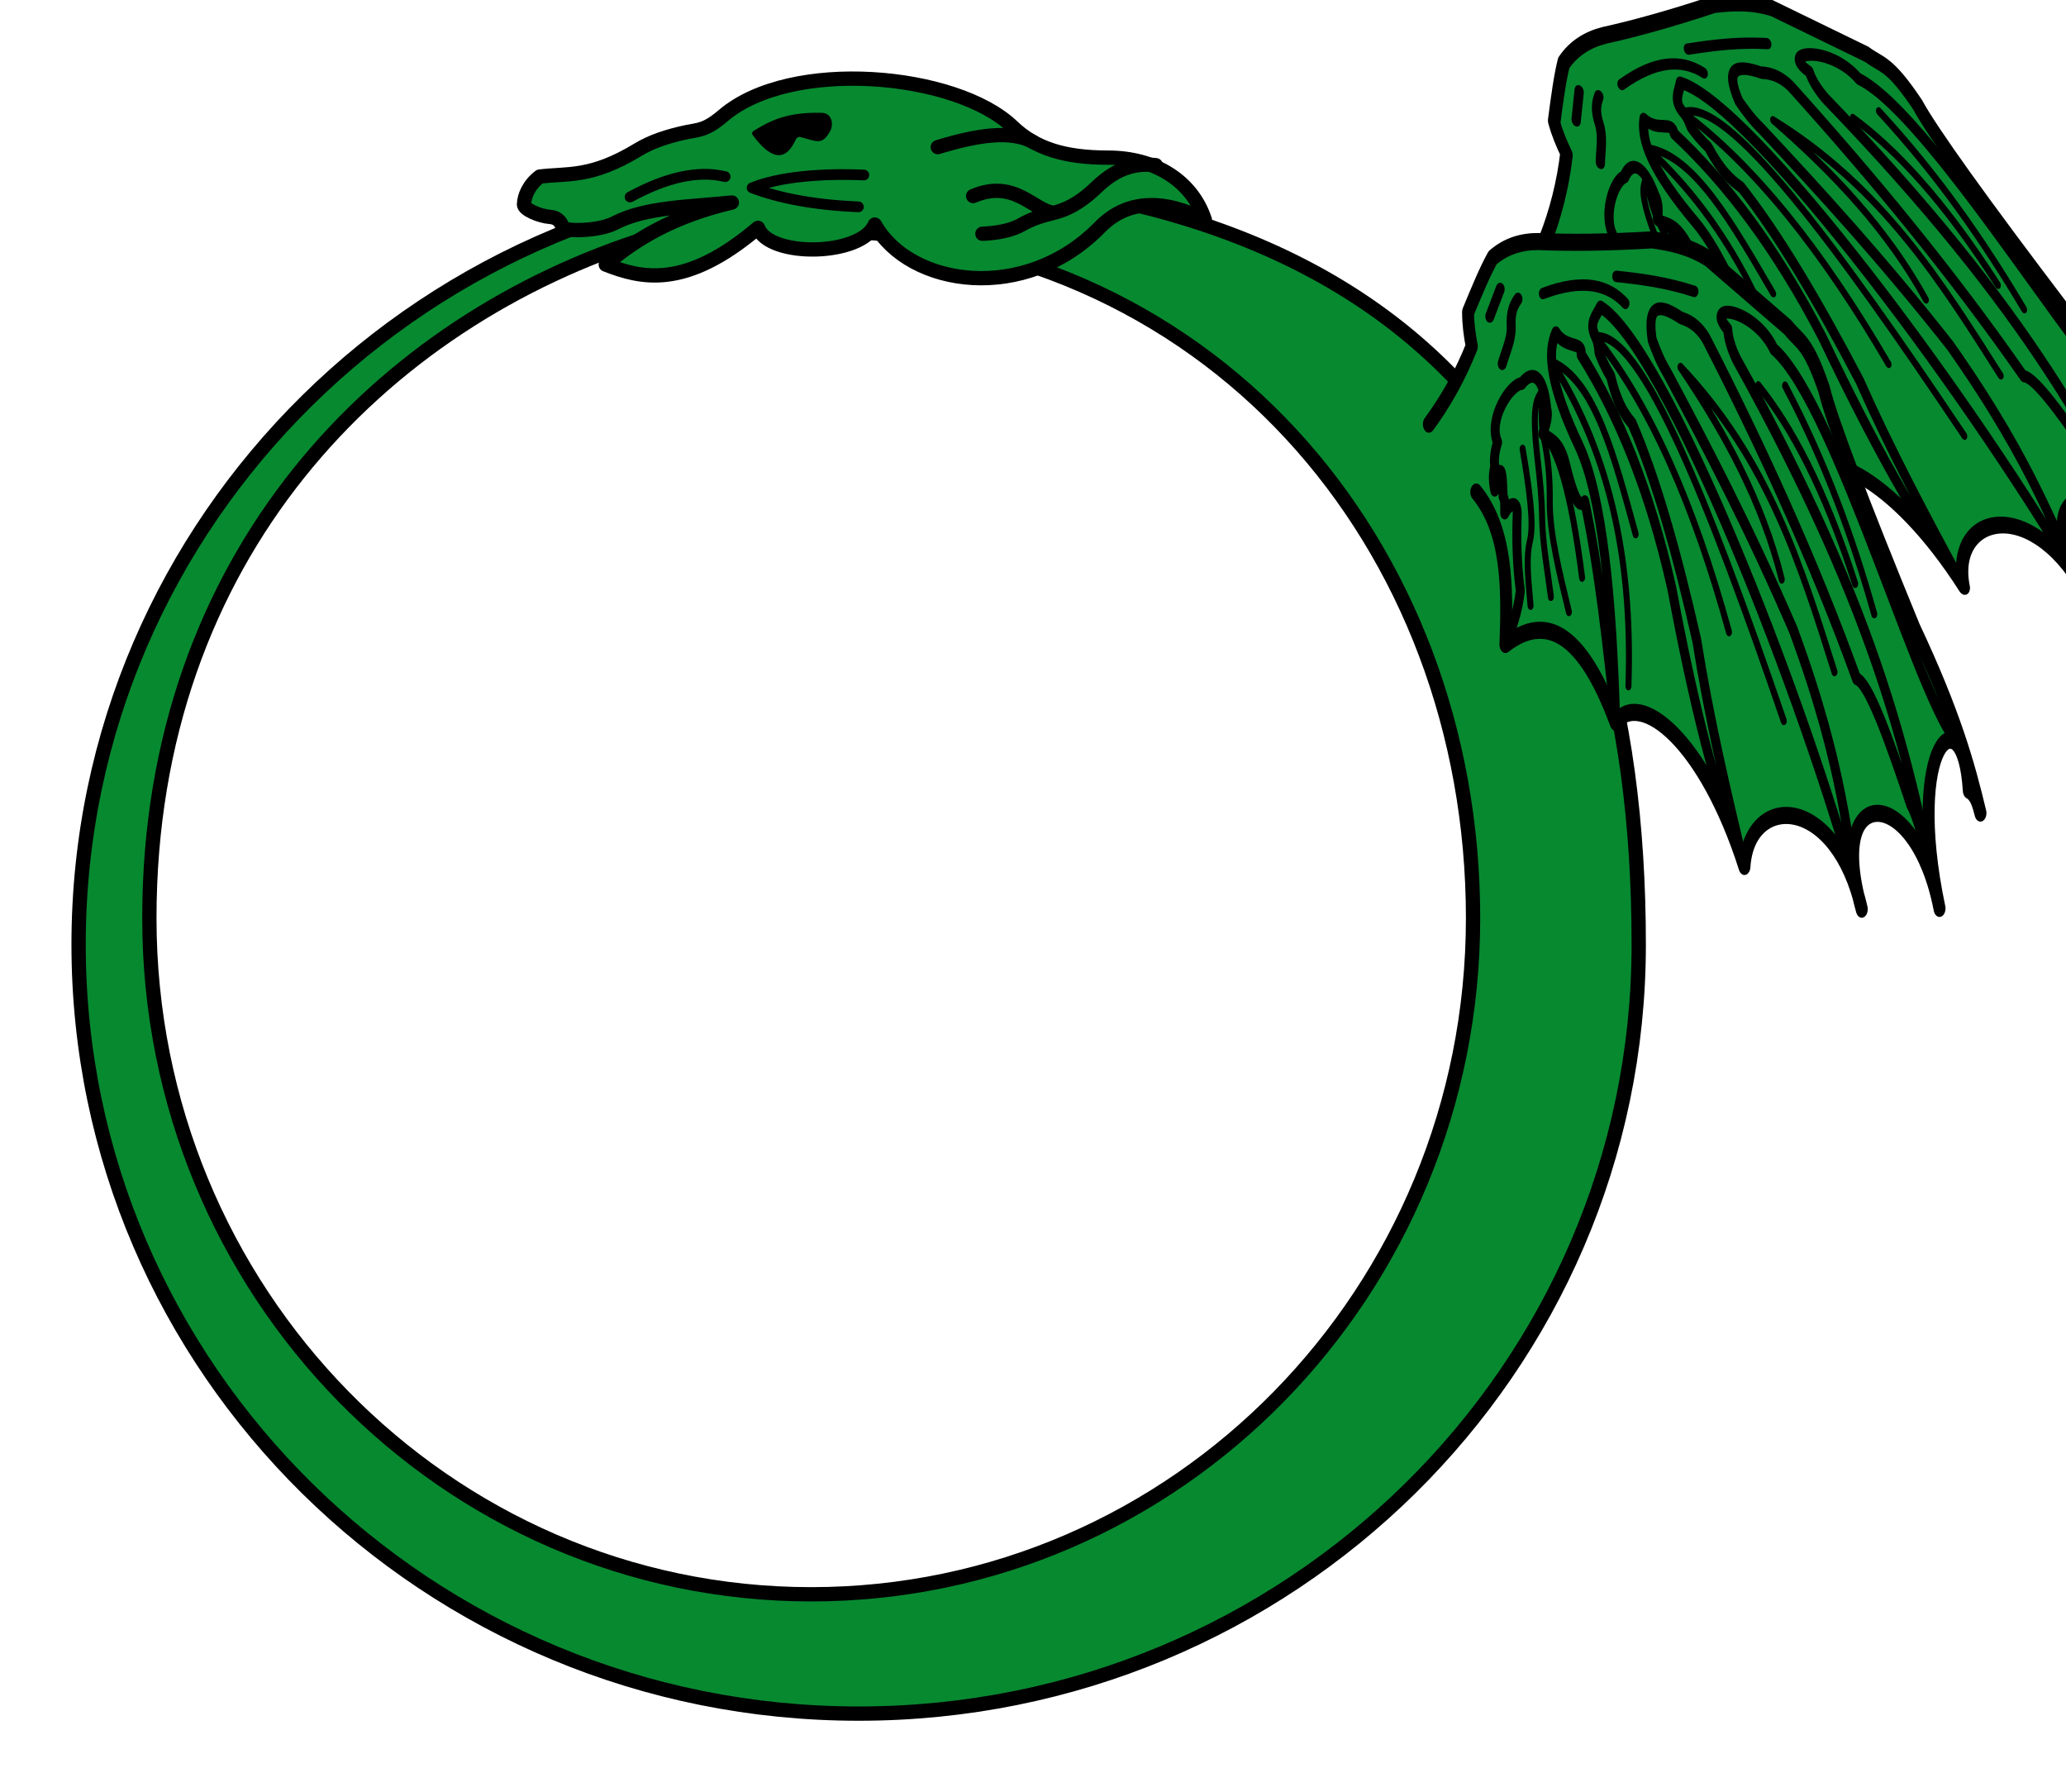 <?xml version="1.0" encoding="UTF-8" standalone="no"?>
<svg
   inkscape:version="1.1.1 (3bf5ae0d25, 2021-09-20)"
   sodipodi:docname="test.svg"
   id="svg2130"
   version="1.1"
   viewBox="0 0 144.575 125.391"
   height="125.391"
   width="144.575"
   xmlns:inkscape="http://www.inkscape.org/namespaces/inkscape"
   xmlns:sodipodi="http://sodipodi.sourceforge.net/DTD/sodipodi-0.dtd"
   xmlns="http://www.w3.org/2000/svg"
   xmlns:svg="http://www.w3.org/2000/svg">
  <defs
     id="defs2124" />
  <sodipodi:namedview
     inkscape:pagecheckerboard="false"
     fit-margin-bottom="5"
     fit-margin-right="5"
     fit-margin-left="5"
     fit-margin-top="5"
     lock-margins="true"
     units="px"
     inkscape:snap-smooth-nodes="true"
     inkscape:snap-object-midpoints="true"
     inkscape:window-maximized="1"
     inkscape:window-y="-11"
     inkscape:window-x="-11"
     inkscape:window-height="1506"
     inkscape:window-width="2560"
     showgrid="false"
     inkscape:document-rotation="0"
     inkscape:current-layer="layer1"
     inkscape:document-units="px"
     inkscape:cy="58.831284"
     inkscape:cx="60.952605"
     inkscape:zoom="7.0710678"
     inkscape:pageshadow="2"
     inkscape:pageopacity="0"
     borderopacity="1.0"
     bordercolor="#666666"
     pagecolor="#333333"
     id="base"
     showguides="true"
     inkscape:guide-bbox="true"
     inkscape:snap-intersection-paths="true"
     inkscape:object-paths="true"
     inkscape:snap-grids="false"
     inkscape:snap-global="true"
     inkscape:lockguides="false" />
  <g
     transform="translate(20802.271,21783.958)"
     id="layer1"
     inkscape:groupmode="layer"
     inkscape:label="Layer 1">
    <g
       id="g29091"
       inkscape:label="snake"
       style="display:inline"
       transform="translate(10.719,-120.596)">
      <g
         id="g23804"
         inkscape:label="snake_wing-r"
         transform="matrix(0.675,-0.392,0.416,1.005,1889.035,-7777.686)"
         style="opacity:1;stroke-width:1.09">
        <path
           style="opacity:1;fill:#078930;fill-opacity:1;stroke:none;stroke-width:1.09;stroke-linecap:round;stroke-linejoin:round;stroke-miterlimit:4;stroke-dasharray:none"
           d="m -20125.479,-21646.095 c 2.311,2.89 1.698,6.44 0.8,10.05 3.305,-1.079 6.786,-0.295 8.95,6.75 2.516,-1.668 7.71,2.559 9.825,11.225 1.325,-4.611 9.042,-2.997 10,4.675 -1.741,-8.731 6.303,-6.979 6.975,1.275 -1.146,-10.835 4.659,-13.257 4.025,-6.9 0.569,0.364 0.659,1.002 0.775,1.625 -0.447,-3.15 -1.111,-6.596 -3.725,-12.7 -3.166,-8.868 -4.95,-14.457 -5.25,-16.525 -0.915,-3.33 -1.627,-3.336 -2.5,-4.475 l -6.35,-5.7 c -1.551,-1.069 -3.159,-1.623 -4.775,-2.1 -3.905,-0.574 -7.27,-1.184 -10.175,-1.825 -1.536,-0.302 -2.989,-0.273 -4.325,0.225 -0.864,0.741 -1.856,1.868 -2.85,3 -0.137,0.733 -0.132,1.467 -0.07,2.2 -1.364,1.62 -3.026,3.026 -4.768,4.144"
           id="path23780"
           sodipodi:nodetypes="cccccccccccccccccc"
           inkscape:label="snake_wing-r-0" />
        <g
           id="g23786"
           inkscape:label="snake_wing-r-p">
          <path
             id="path23782"
             style="opacity:1;fill:none;fill-opacity:1;stroke:#000000;stroke-width:0.817;stroke-linecap:round;stroke-linejoin:round;stroke-miterlimit:4;stroke-dasharray:none"
             d="m -20121.629,-21653.695 c 0.473,-0.719 1.154,-1.393 1.25,-2.2 0.102,-0.855 0.428,-1.238 0.925,-1.575 m -2.725,0.6 1.25,-1.525"
             inkscape:label="snake_wing-r-p-i" />
          <path
             id="path23784"
             style="opacity:1;fill:none;fill-opacity:1;stroke:#000000;stroke-width:0.73;stroke-linecap:round;stroke-linejoin:round;stroke-miterlimit:4;stroke-dasharray:none"
             d="m -20110.379,-21657.22 c 2.202,0.588 4.426,1.227 6.825,2.275 m -13.6,-2.45 c 3.767,-0.268 5.97,0.563 7.275,2.025"
             inkscape:label="snake_wing-r-p-o" />
        </g>
        <g
           id="g23800"
           inkscape:label="snake_wing-r_skin"
           style="stroke-width:1.09">
          <path
             style="opacity:1;fill:none;fill-opacity:1;stroke:#000000;stroke-width:0.817;stroke-linecap:round;stroke-linejoin:round;stroke-miterlimit:4;stroke-dasharray:none"
             d="m -20124.679,-21636.045 c 0.742,-0.896 1.493,-1.775 1.975,-3.125 0,-1.608 0.233,-3.217 0.625,-4.825 0.17,-0.791 -0.379,-0.945 -1.1,-0.3 0.06,-0.371 0.206,-0.766 0.05,-1.075 0.306,-1.895 0.119,-2.196 -0.675,-0.525 -0.04,-0.483 -0.02,-0.967 0.275,-1.45 0.02,-0.619 0.26,-1.08 0.55,-1.5 -0.608,-1.589 1.791,-3.411 2.875,-3.275 1.052,-0.657 2.032,-0.246 1.925,2.025 0.08,0.452 -0.234,0.957 -0.65,1.475 0.682,0.543 1.444,0.782 1.675,2.35 0.43,2.915 0.894,2.785 1.275,2.625 0.494,4.539 0.303,9.455 0.15,14.35 1.199,-8.004 1.446,-14.347 0.05,-17.825 -1.962,-4.535 -1.768,-6.536 -0.775,-7.6 0.728,1.234 2.327,0.944 2,1.8 2.673,4.43 4.561,9.722 5.35,16.225 0.534,7.275 1.49,13.703 3.2,18.625 -0.768,-5.129 -1.423,-10.189 -1.584,-14.944 -0.746,-5.939 -1.754,-10.913 -3.218,-14.726 -0.606,-0.708 -1.129,-1.632 -1.361,-3.323 -0.447,-0.753 -0.586,-1.198 -0.76,-1.679 0.04,-0.439 0,-0.776 -0.124,-1.061 -0.457,-0.985 0.317,-1.285 0.796,-1.768 5.303,3.545 13.569,27.448 16.251,42.176 -0.629,-4.677 0.226,-8.727 -2.816,-18.665 -2.717,-7.083 -5.475,-12.738 -8.238,-18.243 -0.502,-0.866 -0.731,-1.597 -0.956,-2.324 -0.05,-2.543 1.259,-2.032 2.846,-0.889 1.041,0.442 1.615,1.051 1.999,1.728 3.66,7.688 6.954,15.566 9.44,23.865 1.061,0.506 2.205,4.441 3.359,8.803 0.664,1.249 0.935,4.464 1.341,7 -1.02,-9.433 -1.632,-18.764 -11.665,-37.865 -0.337,-0.77 -0.487,-1.445 -0.424,-2.015 -1.918,-2.271 2.692,-0.793 3.889,2.015 5.159,4.675 9.198,26.469 12.114,27.969"
             id="path23788"
             sodipodi:nodetypes="cccccccccccscccccccccccscccccccccccccc"
             inkscape:label="snake_wing-r_skin-0" />
          <path
             id="path23790"
             style="opacity:1;fill:none;fill-opacity:1;stroke:#000000;stroke-width:0.545;stroke-linecap:round;stroke-linejoin:round;stroke-miterlimit:4;stroke-dasharray:none"
             d="m -20120.817,-21648.005 c 0.128,2.512 0.155,4.866 -0.425,5.869 -0.641,1.11 -0.611,2.641 -0.724,4.084 m 4.949,-0.884 c 0.04,-5.493 -0.63,-8.477 -1.812,-9.684 0.227,1.567 0.101,2.996 -0.168,4.31 -0.418,2.04 0,4.635 0.389,7.301 m -0.221,-11.611 c 0.08,-1.647 0.349,-2.001 0.556,-2.787 -0.465,0.537 -1.231,0.281 -1.325,4.286 -0.03,1.426 -0.09,2.538 -0.282,3.695 -0.284,1.672 -0.142,3.423 -0.16,5.162"
             inkscape:label="snake_wing-r_skin1" />
          <path
             style="opacity:1;fill:none;fill-opacity:1;stroke:#000000;stroke-width:0.545;stroke-linecap:round;stroke-linejoin:round;stroke-miterlimit:4;stroke-dasharray:none"
             d="m -20111.704,-21640.745 c -0.968,-5.069 -1.781,-10.319 -5.466,-12.218 4.372,7.133 4.765,14.352 3.016,21.618"
             id="path23792"
             sodipodi:nodetypes="ccc"
             inkscape:label="snake_wing-r_skin2" />
          <path
             style="opacity:1;fill:none;fill-opacity:1;stroke:#000000;stroke-width:0.545;stroke-linecap:round;stroke-linejoin:round;stroke-miterlimit:4;stroke-dasharray:none"
             d="m -20104.504,-21633.02 c -1.617,-8.547 -4.363,-15.569 -8.447,-20.783 4.179,0.405 8.25,12.552 12.297,27.283"
             id="path23794"
             sodipodi:nodetypes="ccc"
             inkscape:label="snake_wing-r_skin3" />
          <path
             style="opacity:1;fill:none;fill-opacity:1;stroke:#000000;stroke-width:0.545;stroke-linecap:round;stroke-linejoin:round;stroke-miterlimit:4;stroke-dasharray:none"
             d="m -20095.529,-21628.72 c -1.737,-7.199 -3.373,-14.396 -10.175,-21.725 3.192,4.868 5.746,9.825 6.55,15.025"
             id="path23796"
             sodipodi:nodetypes="ccc"
             inkscape:label="snake_wing-r_skin4" />
          <path
             id="path23798"
             style="opacity:1;fill:none;fill-opacity:1;stroke:#000000;stroke-width:0.545;stroke-linecap:round;stroke-linejoin:round;stroke-miterlimit:4;stroke-dasharray:none"
             d="m -20096.554,-21647.495 c 2.734,5.538 4.268,10.752 5.275,15.825 m -1.35,-2.225 c -1.63,-6.569 -3.831,-10.898 -6.325,-14.075"
             inkscape:label="snake_wing-r_skin5" />
        </g>
        <path
           style="opacity:1;fill:none;fill-opacity:1;stroke:#000000;stroke-width:1.09;stroke-linecap:round;stroke-linejoin:round;stroke-miterlimit:4;stroke-dasharray:none"
           d="m -20125.479,-21646.095 c 2.311,2.89 1.698,6.44 0.8,10.05 3.305,-1.079 6.786,-0.295 8.95,6.75 2.516,-1.668 7.71,2.559 9.825,11.225 1.325,-4.611 9.042,-2.997 10,4.675 -1.741,-8.731 6.303,-6.979 6.975,1.275 -1.146,-10.835 4.659,-13.257 4.025,-6.9 0.569,0.364 0.659,1.002 0.775,1.625 -0.447,-3.15 -1.111,-6.596 -3.725,-12.7 -3.166,-8.868 -4.95,-14.457 -5.25,-16.525 -0.915,-3.33 -1.627,-3.336 -2.5,-4.475 l -6.35,-5.7 c -1.551,-1.069 -3.159,-1.623 -4.775,-2.1 -3.905,-0.574 -7.27,-1.184 -10.175,-1.825 -1.536,-0.302 -2.989,-0.273 -4.325,0.225 -0.864,0.741 -1.856,1.868 -2.85,3 -0.137,0.733 -0.132,1.467 -0.07,2.2 -1.364,1.62 -3.026,3.026 -4.768,4.144"
           id="path23802"
           sodipodi:nodetypes="cccccccccccccccccc"
           inkscape:label="snake_wing-r-f" />
      </g>
      <path
         id="path23828"
         style="display:inline;opacity:1;fill:#078930;fill-opacity:1;stroke:#000000;stroke-width:1;stroke-linecap:round"
         d="m 302.852,392.926 c -30.148,0 -54.588,24.092 -54.588,53.811 0,29.719 24.44,53.812 54.588,53.812 30.148,0 54.588,-24.093 54.588,-53.812 0,-33.82 -16.096,-53.811 -54.588,-53.811 z m -3.322,3.863 c 27.842,0 46.316,21.978 46.316,48.105 0,26.127 -20.736,47.307 -46.316,47.307 -25.579,0 -46.314,-21.181 -46.314,-47.307 0,-25.352 16.208,-41.816 35.113,-47.676"
         transform="translate(-21055.754,-22044.02)"
         sodipodi:nodetypes="ssssscsssc"
         inkscape:label="snake-0" />
      <g
         id="g17106"
         inkscape:label="snake_wing-l"
         transform="matrix(0.754,-0.205,0.143,1.078,-2439.68,-2420.171)"
         style="display:inline;opacity:1;stroke-width:1.09">
        <path
           style="opacity:1;fill:#078930;fill-opacity:1;stroke:none;stroke-width:1.09;stroke-linecap:round;stroke-linejoin:round;stroke-miterlimit:4;stroke-dasharray:none"
           d="m -20125.479,-21646.095 c 2.311,2.89 1.698,6.44 0.8,10.05 3.305,-1.079 6.786,-0.295 8.95,6.75 2.516,-1.668 7.71,2.559 9.825,11.225 1.325,-4.611 9.042,-2.997 10,4.675 -1.741,-8.731 6.303,-6.979 6.975,1.275 -1.146,-10.835 4.659,-13.257 4.025,-6.9 0.569,0.364 0.659,1.002 0.775,1.625 -0.447,-3.15 -1.111,-6.596 -3.725,-12.7 -3.166,-8.868 -4.95,-14.457 -5.25,-16.525 -0.915,-3.33 -1.627,-3.336 -2.5,-4.475 l -6.35,-5.7 c -1.551,-1.069 -3.159,-1.623 -4.775,-2.1 -3.905,-0.574 -7.27,-1.184 -10.175,-1.825 -1.536,-0.302 -2.989,-0.273 -4.325,0.225 -0.864,0.741 -1.856,1.868 -2.85,3 -0.137,0.733 -0.132,1.467 -0.07,2.2 -1.364,1.62 -3.026,3.026 -4.768,4.144"
           id="path21144"
           sodipodi:nodetypes="cccccccccccccccccc"
           inkscape:label="snake_wing-l-0" />
        <g
           id="g23698"
           inkscape:label="snake_wing-l-p">
          <path
             id="path23365"
             style="opacity:1;fill:none;fill-opacity:1;stroke:#000000;stroke-width:0.817;stroke-linecap:round;stroke-linejoin:round;stroke-miterlimit:4;stroke-dasharray:none"
             d="m -20121.629,-21653.695 c 0.473,-0.719 1.154,-1.393 1.25,-2.2 0.102,-0.855 0.428,-1.238 0.925,-1.575 m -2.725,0.6 1.25,-1.525"
             inkscape:label="snake_wing-l-p-i" />
          <path
             id="path8076"
             style="opacity:1;fill:none;fill-opacity:1;stroke:#000000;stroke-width:0.73;stroke-linecap:round;stroke-linejoin:round;stroke-miterlimit:4;stroke-dasharray:none"
             d="m -20110.379,-21657.22 c 2.202,0.588 4.426,1.227 6.825,2.275 m -13.6,-2.45 c 3.767,-0.268 5.97,0.563 7.275,2.025"
             inkscape:label="snake_wing-l-p-o" />
        </g>
        <g
           id="g17213"
           inkscape:label="snake_wing-l_skin"
           style="stroke-width:1.09">
          <path
             style="opacity:1;fill:none;fill-opacity:1;stroke:#000000;stroke-width:0.817;stroke-linecap:round;stroke-linejoin:round;stroke-miterlimit:4;stroke-dasharray:none"
             d="m -20124.679,-21636.045 c 0.742,-0.896 1.493,-1.775 1.975,-3.125 0,-1.608 0.233,-3.217 0.625,-4.825 0.17,-0.791 -0.379,-0.945 -1.1,-0.3 0.06,-0.371 0.206,-0.766 0.05,-1.075 0.306,-1.895 0.119,-2.196 -0.675,-0.525 -0.04,-0.483 -0.02,-0.967 0.275,-1.45 0.02,-0.619 0.26,-1.08 0.55,-1.5 -0.608,-1.589 1.791,-3.411 2.875,-3.275 1.052,-0.657 2.032,-0.246 1.925,2.025 0.08,0.452 -0.234,0.957 -0.65,1.475 0.682,0.543 1.444,0.782 1.675,2.35 0.43,2.915 0.894,2.785 1.275,2.625 0.494,4.539 0.303,9.455 0.15,14.35 1.199,-8.004 1.446,-14.347 0.05,-17.825 -1.962,-4.535 -1.768,-6.536 -0.775,-7.6 0.728,1.234 2.327,0.944 2,1.8 2.673,4.43 4.561,9.722 5.35,16.225 0.534,7.275 1.49,13.703 3.2,18.625 -0.768,-5.129 -1.423,-10.189 -1.584,-14.944 -0.746,-5.939 -1.754,-10.913 -3.218,-14.726 -0.606,-0.708 -1.129,-1.632 -1.361,-3.323 -0.447,-0.753 -0.586,-1.198 -0.76,-1.679 0.04,-0.439 0,-0.776 -0.124,-1.061 -0.457,-0.985 0.317,-1.285 0.796,-1.768 5.303,3.545 13.569,27.448 16.251,42.176 -0.629,-4.677 0.226,-8.727 -2.816,-18.665 -2.717,-7.083 -5.475,-12.738 -8.238,-18.243 -0.502,-0.866 -0.731,-1.597 -0.956,-2.324 -0.05,-2.543 1.259,-2.032 2.846,-0.889 1.041,0.442 1.615,1.051 1.999,1.728 3.66,7.688 6.954,15.566 9.44,23.865 1.061,0.506 2.205,4.441 3.359,8.803 0.664,1.249 0.935,4.464 1.341,7 -1.02,-9.433 -1.632,-18.764 -11.665,-37.865 -0.337,-0.77 -0.487,-1.445 -0.424,-2.015 -1.918,-2.271 2.692,-0.793 3.889,2.015 5.159,4.675 9.198,26.469 12.114,27.969"
             id="path8282"
             sodipodi:nodetypes="cccccccccccscccccccccccscccccccccccccc"
             inkscape:label="snake_wing-l_skin-0" />
          <path
             id="path15252"
             style="opacity:1;fill:none;fill-opacity:1;stroke:#000000;stroke-width:0.545;stroke-linecap:round;stroke-linejoin:round;stroke-miterlimit:4;stroke-dasharray:none"
             d="m -20120.817,-21648.005 c 0.128,2.512 0.155,4.866 -0.425,5.869 -0.641,1.11 -0.611,2.641 -0.724,4.084 m 4.949,-0.884 c 0.04,-5.493 -0.63,-8.477 -1.812,-9.684 0.227,1.567 0.101,2.996 -0.168,4.31 -0.418,2.04 0,4.635 0.389,7.301 m -0.221,-11.611 c 0.08,-1.647 0.349,-2.001 0.556,-2.787 -0.465,0.537 -1.231,0.281 -1.325,4.286 -0.03,1.426 -0.09,2.538 -0.282,3.695 -0.284,1.672 -0.142,3.423 -0.16,5.162"
             inkscape:label="snake_wing-l_skin1" />
          <path
             style="opacity:1;fill:none;fill-opacity:1;stroke:#000000;stroke-width:0.545;stroke-linecap:round;stroke-linejoin:round;stroke-miterlimit:4;stroke-dasharray:none"
             d="m -20111.704,-21640.745 c -0.968,-5.069 -1.781,-10.319 -5.466,-12.218 4.372,7.133 4.765,14.352 3.016,21.618"
             id="path15122"
             sodipodi:nodetypes="ccc"
             inkscape:label="snake_wing-l_skin2" />
          <path
             style="opacity:1;fill:none;fill-opacity:1;stroke:#000000;stroke-width:0.545;stroke-linecap:round;stroke-linejoin:round;stroke-miterlimit:4;stroke-dasharray:none"
             d="m -20104.504,-21633.02 c -1.617,-8.547 -4.363,-15.569 -8.447,-20.783 4.179,0.405 8.25,12.552 12.297,27.283"
             id="path14816"
             sodipodi:nodetypes="ccc"
             inkscape:label="snake_wing-l_skin3" />
          <path
             style="opacity:1;fill:none;fill-opacity:1;stroke:#000000;stroke-width:0.545;stroke-linecap:round;stroke-linejoin:round;stroke-miterlimit:4;stroke-dasharray:none"
             d="m -20095.529,-21628.72 c -1.737,-7.199 -3.373,-14.396 -10.175,-21.725 3.192,4.868 5.746,9.825 6.55,15.025"
             id="path16150"
             sodipodi:nodetypes="ccc"
             inkscape:label="snake_wing-l_skin4" />
          <path
             id="path16318"
             style="opacity:1;fill:none;fill-opacity:1;stroke:#000000;stroke-width:0.545;stroke-linecap:round;stroke-linejoin:round;stroke-miterlimit:4;stroke-dasharray:none"
             d="m -20096.554,-21647.495 c 2.734,5.538 4.268,10.752 5.275,15.825 m -1.35,-2.225 c -1.63,-6.569 -3.831,-10.898 -6.325,-14.075"
             inkscape:label="snake_wing-l_skin5" />
        </g>
        <path
           style="opacity:1;fill:none;fill-opacity:1;stroke:#000000;stroke-width:1.09;stroke-linecap:round;stroke-linejoin:round;stroke-miterlimit:4;stroke-dasharray:none"
           d="m -20125.479,-21646.095 c 2.311,2.89 1.698,6.44 0.8,10.05 3.305,-1.079 6.786,-0.295 8.95,6.75 2.516,-1.668 7.71,2.559 9.825,11.225 1.325,-4.611 9.042,-2.997 10,4.675 -1.741,-8.731 6.303,-6.979 6.975,1.275 -1.146,-10.835 4.659,-13.257 4.025,-6.9 0.569,0.364 0.659,1.002 0.775,1.625 -0.447,-3.15 -1.111,-6.596 -3.725,-12.7 -3.166,-8.868 -4.95,-14.457 -5.25,-16.525 -0.915,-3.33 -1.627,-3.336 -2.5,-4.475 l -6.35,-5.7 c -1.551,-1.069 -3.159,-1.623 -4.775,-2.1 -3.905,-0.574 -7.27,-1.184 -10.175,-1.825 -1.536,-0.302 -2.989,-0.273 -4.325,0.225 -0.864,0.741 -1.856,1.868 -2.85,3 -0.137,0.733 -0.132,1.467 -0.07,2.2 -1.364,1.62 -3.026,3.026 -4.768,4.144"
           id="path17803"
           sodipodi:nodetypes="cccccccccccccccccc"
           inkscape:label="snake_wing-l-f" />
      </g>
      <g
         id="g38803"
         inkscape:label="snake_head">
        <path
           style="opacity:1;fill:#078930;fill-opacity:1;stroke:none;stroke-width:1;stroke-linecap:round;stroke-linejoin:round;stroke-miterlimit:4;stroke-dasharray:none"
           d="m -20775.218,-21651.01 c -0.773,0.591 -1.084,1.364 -1.104,1.948 -0.01,0.364 1.125,0.826 1.818,0.877 0.637,0.05 0.776,0.441 0.909,0.746 0.113,0.259 2.472,0.283 3.637,-0.324 2.146,-1.117 5.227,-1.123 8.182,-1.429 -4.067,0.955 -6.706,2.535 -8.823,4.343 2.425,0.944 5.53,1.783 10.653,-2.571 0.783,2.108 7.238,1.994 8.174,-0.23 2.464,4.367 10.526,5.53 15.75,0.184 1.949,-1.994 4.564,-2.348 7.347,-0.919 -0.879,-2.702 -3.467,-3.955 -6.796,-3.949 -3.027,0 -5.07,-0.64 -6.658,-2.158 -3.973,-3.798 -15.511,-4.823 -20.251,-0.78 -1.226,1.046 -1.715,0.977 -2.525,1.147 -1.41,0.296 -2.537,0.688 -3.444,1.24 -3.267,1.989 -4.911,1.637 -6.869,1.875 z"
           id="path29966"
           sodipodi:nodetypes="cssssccccscsssssc"
           inkscape:label="snake_head-0" />
        <path
           style="opacity:1;fill:#000000;stroke:none;stroke-width:0.5;stroke-linecap:round;stroke-linejoin:round;stroke-miterlimit:4;stroke-dasharray:none"
           d="m -20760.267,-21654.2 c 1.099,-0.665 2.279,-1.34 4.796,-1.267 0.737,0.02 0.802,0.854 0.594,1.24 -0.584,1.084 -0.953,0.741 -2.11,0.453 -0.119,-0.03 -0.254,0.04 -0.304,0.154 -0.758,1.678 -1.799,1.371 -3.032,-0.303 -0.07,-0.09 -0.04,-0.217 0.06,-0.277 z"
           id="path35713"
           sodipodi:nodetypes="sssssss"
           inkscape:label="snake_eye" />
        <path
           id="path35063"
           style="opacity:1;fill:none;stroke:#000000;stroke-width:1;stroke-linecap:round;stroke-linejoin:round;stroke-miterlimit:4;stroke-dasharray:none"
           d="m -20744.892,-21649.647 c 2.929,-1.24 4.257,1.074 5.655,1.17 m -5.005,1.47 c 1.082,-0.05 2.034,-0.235 2.755,-0.643 0.634,-0.359 1.277,-0.591 2.25,-0.827 1.24,-0.301 2.183,-1.022 2.985,-1.79 1.529,-1.464 2.833,-1.674 4.142,-1.54 m -15.254,-1.261 c 2.684,-0.819 5.107,-1.23 6.696,-0.345"
           inkscape:label="snake_head-p1" />
        <path
           id="path35571"
           style="opacity:1;fill:none;stroke:#000000;stroke-width:0.75;stroke-linecap:round;stroke-linejoin:round;stroke-miterlimit:4;stroke-dasharray:none"
           d="m -20752.92,-21648.89 c -3.041,-0.132 -5.5,-0.587 -7.439,-1.331 1.897,-0.779 4.898,-1.026 7.82,-0.896 m -16.361,1.538 c 2.517,-1.367 4.753,-1.892 6.658,-1.423"
           inkscape:label="snake_head-p2" />
        <path
           style="opacity:1;fill:none;stroke:#000000;stroke-width:1;stroke-linecap:round;stroke-linejoin:round;stroke-miterlimit:4;stroke-dasharray:none"
           d="m -20775.218,-21651.01 c -0.773,0.591 -1.084,1.364 -1.104,1.948 -0.01,0.364 1.125,0.826 1.818,0.877 0.637,0.05 0.776,0.441 0.909,0.746 0.113,0.259 2.472,0.283 3.637,-0.324 2.146,-1.117 5.227,-1.123 8.182,-1.429 -4.067,0.955 -6.706,2.535 -8.823,4.343 2.425,0.944 5.53,1.783 10.653,-2.571 0.783,2.108 7.238,1.994 8.174,-0.23 2.464,4.367 10.526,5.53 15.75,0.184 1.949,-1.994 4.564,-1.942 7.347,-0.513 -0.879,-2.702 -3.467,-4.361 -6.796,-4.355 -3.027,0 -5.07,-0.64 -6.658,-2.158 -3.973,-3.798 -15.511,-4.823 -20.251,-0.78 -1.226,1.046 -1.715,0.977 -2.525,1.147 -1.41,0.296 -2.537,0.688 -3.444,1.24 -3.267,1.989 -4.911,1.637 -6.869,1.875 z"
           id="path38796"
           sodipodi:nodetypes="cssssccccscsssssc"
           inkscape:label="snake_head-f" />
      </g>
    </g>
  </g>
</svg>
